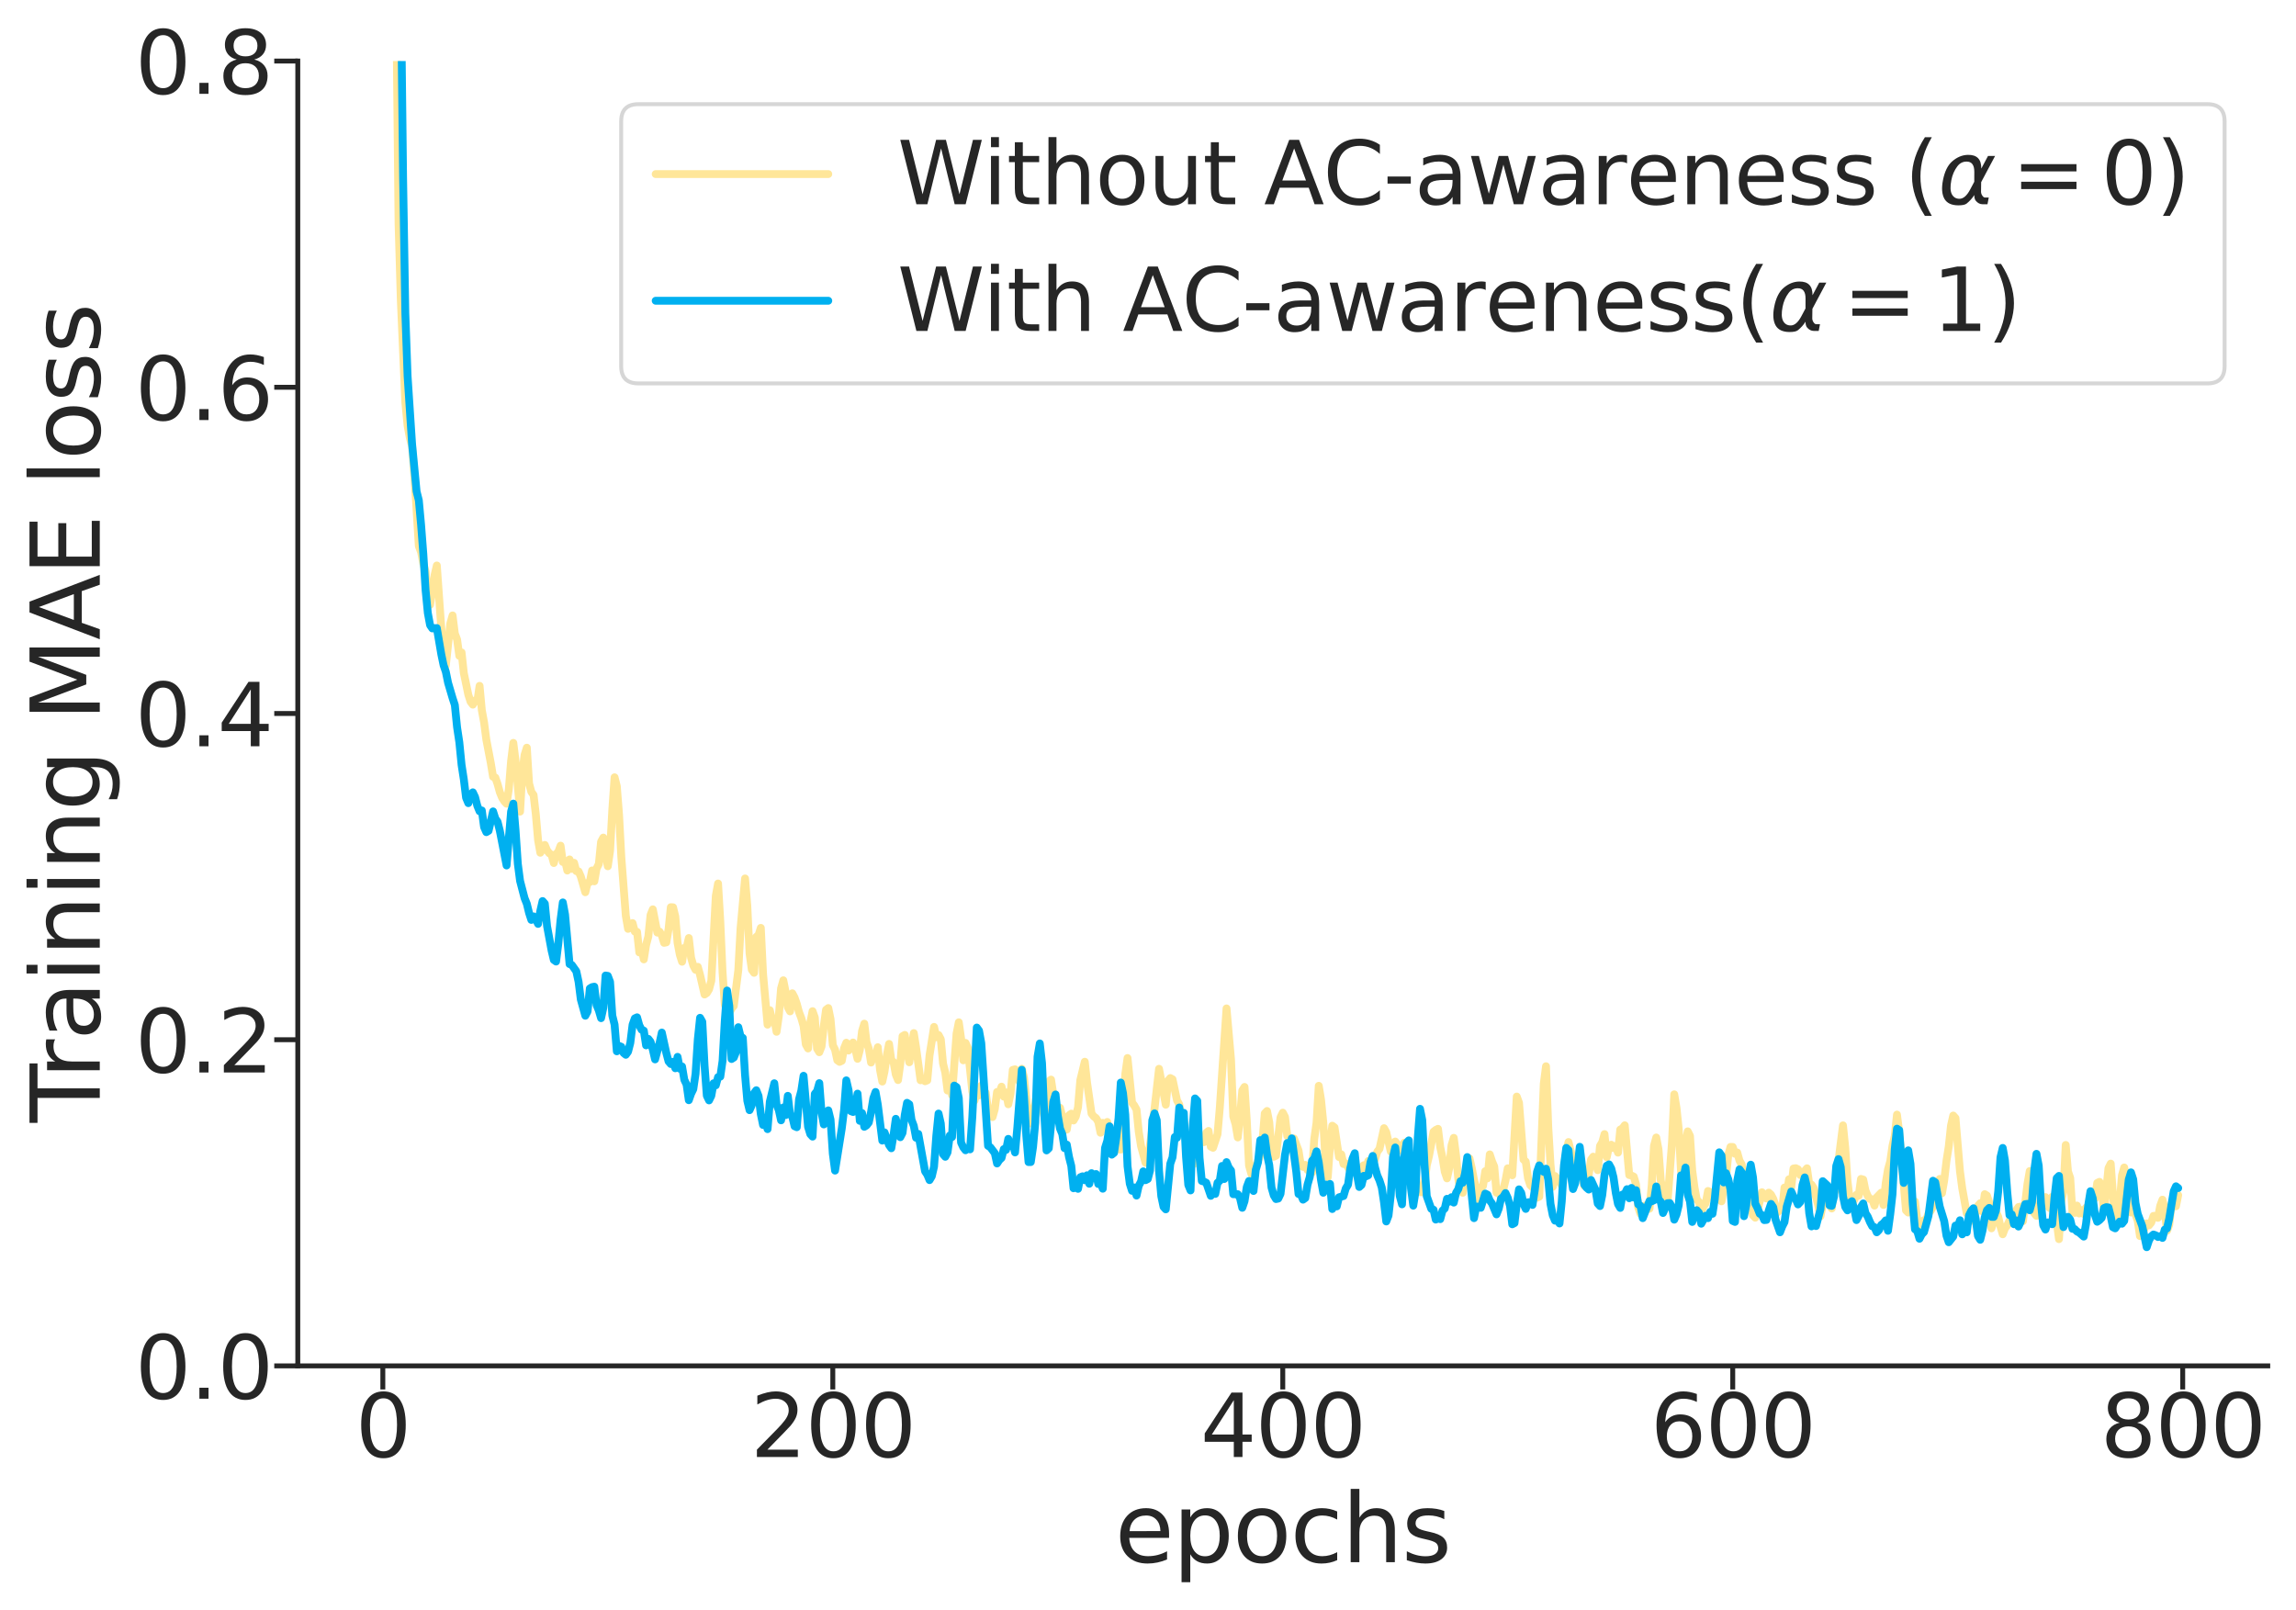 <?xml version="1.0" encoding="utf-8" standalone="no"?>
<!DOCTYPE svg PUBLIC "-//W3C//DTD SVG 1.1//EN"
  "http://www.w3.org/Graphics/SVG/1.1/DTD/svg11.dtd">
<svg xmlns:xlink="http://www.w3.org/1999/xlink" width="585.314pt" height="410.418pt" viewBox="0 0 585.314 410.418" xmlns="http://www.w3.org/2000/svg" version="1.1">
 <defs>
  <style type="text/css">*{stroke-linejoin: round; stroke-linecap: butt}</style>
 </defs>
 <g id="figure_1">
  <g id="patch_1">
   <path d="M 0 410.418 
L 585.314 410.418 
L 585.314 0 
L 0 0 
z
" style="fill: #ffffff"/>
  </g>
  <g id="axes_1">
   <g id="patch_2">
    <path d="M 75.914 348.198 
L 578.114 348.198 
L 578.114 15.558 
L 75.914 15.558 
z
" style="fill: #ffffff"/>
   </g>
   <g id="matplotlib.axis_1">
    <g id="xtick_1">
     <g id="line2d_1">
      <defs>
       <path id="m243d77298d" d="M 0 0 
L 0 6 
" style="stroke: #262626; stroke-width: 1.25"/>
      </defs>
      <g>
       <use xlink:href="#m243d77298d" x="97.595" y="348.198" style="fill: #262626; stroke: #262626; stroke-width: 1.25"/>
      </g>
     </g>
     <g id="text_1">
      <!-- 0 -->
      <g style="fill: #262626" transform="translate(90.596 371.415) scale(0.22 -0.22)">
       <defs>
        <path id="DejaVuSans-30" d="M 2034 4250 
Q 1547 4250 1301 3770 
Q 1056 3291 1056 2328 
Q 1056 1369 1301 889 
Q 1547 409 2034 409 
Q 2525 409 2770 889 
Q 3016 1369 3016 2328 
Q 3016 3291 2770 3770 
Q 2525 4250 2034 4250 
z
M 2034 4750 
Q 2819 4750 3233 4129 
Q 3647 3509 3647 2328 
Q 3647 1150 3233 529 
Q 2819 -91 2034 -91 
Q 1250 -91 836 529 
Q 422 1150 422 2328 
Q 422 3509 836 4129 
Q 1250 4750 2034 4750 
z
" transform="scale(0.016)"/>
       </defs>
       <use xlink:href="#DejaVuSans-30"/>
      </g>
     </g>
    </g>
    <g id="xtick_2">
     <g id="line2d_2">
      <g>
       <use xlink:href="#m243d77298d" x="212.304" y="348.198" style="fill: #262626; stroke: #262626; stroke-width: 1.25"/>
      </g>
     </g>
     <g id="text_2">
      <!-- 200 -->
      <g style="fill: #262626" transform="translate(191.308 371.415) scale(0.22 -0.22)">
       <defs>
        <path id="DejaVuSans-32" d="M 1228 531 
L 3431 531 
L 3431 0 
L 469 0 
L 469 531 
Q 828 903 1448 1529 
Q 2069 2156 2228 2338 
Q 2531 2678 2651 2914 
Q 2772 3150 2772 3378 
Q 2772 3750 2511 3984 
Q 2250 4219 1831 4219 
Q 1534 4219 1204 4116 
Q 875 4013 500 3803 
L 500 4441 
Q 881 4594 1212 4672 
Q 1544 4750 1819 4750 
Q 2544 4750 2975 4387 
Q 3406 4025 3406 3419 
Q 3406 3131 3298 2873 
Q 3191 2616 2906 2266 
Q 2828 2175 2409 1742 
Q 1991 1309 1228 531 
z
" transform="scale(0.016)"/>
       </defs>
       <use xlink:href="#DejaVuSans-32"/>
       <use xlink:href="#DejaVuSans-30" x="63.623"/>
       <use xlink:href="#DejaVuSans-30" x="127.246"/>
      </g>
     </g>
    </g>
    <g id="xtick_3">
     <g id="line2d_3">
      <g>
       <use xlink:href="#m243d77298d" x="327.014" y="348.198" style="fill: #262626; stroke: #262626; stroke-width: 1.25"/>
      </g>
     </g>
     <g id="text_3">
      <!-- 400 -->
      <g style="fill: #262626" transform="translate(306.018 371.415) scale(0.22 -0.22)">
       <defs>
        <path id="DejaVuSans-34" d="M 2419 4116 
L 825 1625 
L 2419 1625 
L 2419 4116 
z
M 2253 4666 
L 3047 4666 
L 3047 1625 
L 3713 1625 
L 3713 1100 
L 3047 1100 
L 3047 0 
L 2419 0 
L 2419 1100 
L 313 1100 
L 313 1709 
L 2253 4666 
z
" transform="scale(0.016)"/>
       </defs>
       <use xlink:href="#DejaVuSans-34"/>
       <use xlink:href="#DejaVuSans-30" x="63.623"/>
       <use xlink:href="#DejaVuSans-30" x="127.246"/>
      </g>
     </g>
    </g>
    <g id="xtick_4">
     <g id="line2d_4">
      <g>
       <use xlink:href="#m243d77298d" x="441.724" y="348.198" style="fill: #262626; stroke: #262626; stroke-width: 1.25"/>
      </g>
     </g>
     <g id="text_4">
      <!-- 600 -->
      <g style="fill: #262626" transform="translate(420.728 371.415) scale(0.22 -0.22)">
       <defs>
        <path id="DejaVuSans-36" d="M 2113 2584 
Q 1688 2584 1439 2293 
Q 1191 2003 1191 1497 
Q 1191 994 1439 701 
Q 1688 409 2113 409 
Q 2538 409 2786 701 
Q 3034 994 3034 1497 
Q 3034 2003 2786 2293 
Q 2538 2584 2113 2584 
z
M 3366 4563 
L 3366 3988 
Q 3128 4100 2886 4159 
Q 2644 4219 2406 4219 
Q 1781 4219 1451 3797 
Q 1122 3375 1075 2522 
Q 1259 2794 1537 2939 
Q 1816 3084 2150 3084 
Q 2853 3084 3261 2657 
Q 3669 2231 3669 1497 
Q 3669 778 3244 343 
Q 2819 -91 2113 -91 
Q 1303 -91 875 529 
Q 447 1150 447 2328 
Q 447 3434 972 4092 
Q 1497 4750 2381 4750 
Q 2619 4750 2861 4703 
Q 3103 4656 3366 4563 
z
" transform="scale(0.016)"/>
       </defs>
       <use xlink:href="#DejaVuSans-36"/>
       <use xlink:href="#DejaVuSans-30" x="63.623"/>
       <use xlink:href="#DejaVuSans-30" x="127.246"/>
      </g>
     </g>
    </g>
    <g id="xtick_5">
     <g id="line2d_5">
      <g>
       <use xlink:href="#m243d77298d" x="556.434" y="348.198" style="fill: #262626; stroke: #262626; stroke-width: 1.25"/>
      </g>
     </g>
     <g id="text_5">
      <!-- 800 -->
      <g style="fill: #262626" transform="translate(535.438 371.415) scale(0.22 -0.22)">
       <defs>
        <path id="DejaVuSans-38" d="M 2034 2216 
Q 1584 2216 1326 1975 
Q 1069 1734 1069 1313 
Q 1069 891 1326 650 
Q 1584 409 2034 409 
Q 2484 409 2743 651 
Q 3003 894 3003 1313 
Q 3003 1734 2745 1975 
Q 2488 2216 2034 2216 
z
M 1403 2484 
Q 997 2584 770 2862 
Q 544 3141 544 3541 
Q 544 4100 942 4425 
Q 1341 4750 2034 4750 
Q 2731 4750 3128 4425 
Q 3525 4100 3525 3541 
Q 3525 3141 3298 2862 
Q 3072 2584 2669 2484 
Q 3125 2378 3379 2068 
Q 3634 1759 3634 1313 
Q 3634 634 3220 271 
Q 2806 -91 2034 -91 
Q 1263 -91 848 271 
Q 434 634 434 1313 
Q 434 1759 690 2068 
Q 947 2378 1403 2484 
z
M 1172 3481 
Q 1172 3119 1398 2916 
Q 1625 2713 2034 2713 
Q 2441 2713 2670 2916 
Q 2900 3119 2900 3481 
Q 2900 3844 2670 4047 
Q 2441 4250 2034 4250 
Q 1625 4250 1398 4047 
Q 1172 3844 1172 3481 
z
" transform="scale(0.016)"/>
       </defs>
       <use xlink:href="#DejaVuSans-38"/>
       <use xlink:href="#DejaVuSans-30" x="63.623"/>
       <use xlink:href="#DejaVuSans-30" x="127.246"/>
      </g>
     </g>
    </g>
    <g id="text_6">
     <!-- epochs -->
     <g style="fill: #262626" transform="translate(284.216 398.226) scale(0.24 -0.24)">
      <defs>
       <path id="DejaVuSans-65" d="M 3597 1894 
L 3597 1613 
L 953 1613 
Q 991 1019 1311 708 
Q 1631 397 2203 397 
Q 2534 397 2845 478 
Q 3156 559 3463 722 
L 3463 178 
Q 3153 47 2828 -22 
Q 2503 -91 2169 -91 
Q 1331 -91 842 396 
Q 353 884 353 1716 
Q 353 2575 817 3079 
Q 1281 3584 2069 3584 
Q 2775 3584 3186 3129 
Q 3597 2675 3597 1894 
z
M 3022 2063 
Q 3016 2534 2758 2815 
Q 2500 3097 2075 3097 
Q 1594 3097 1305 2825 
Q 1016 2553 972 2059 
L 3022 2063 
z
" transform="scale(0.016)"/>
       <path id="DejaVuSans-70" d="M 1159 525 
L 1159 -1331 
L 581 -1331 
L 581 3500 
L 1159 3500 
L 1159 2969 
Q 1341 3281 1617 3432 
Q 1894 3584 2278 3584 
Q 2916 3584 3314 3078 
Q 3713 2572 3713 1747 
Q 3713 922 3314 415 
Q 2916 -91 2278 -91 
Q 1894 -91 1617 61 
Q 1341 213 1159 525 
z
M 3116 1747 
Q 3116 2381 2855 2742 
Q 2594 3103 2138 3103 
Q 1681 3103 1420 2742 
Q 1159 2381 1159 1747 
Q 1159 1113 1420 752 
Q 1681 391 2138 391 
Q 2594 391 2855 752 
Q 3116 1113 3116 1747 
z
" transform="scale(0.016)"/>
       <path id="DejaVuSans-6f" d="M 1959 3097 
Q 1497 3097 1228 2736 
Q 959 2375 959 1747 
Q 959 1119 1226 758 
Q 1494 397 1959 397 
Q 2419 397 2687 759 
Q 2956 1122 2956 1747 
Q 2956 2369 2687 2733 
Q 2419 3097 1959 3097 
z
M 1959 3584 
Q 2709 3584 3137 3096 
Q 3566 2609 3566 1747 
Q 3566 888 3137 398 
Q 2709 -91 1959 -91 
Q 1206 -91 779 398 
Q 353 888 353 1747 
Q 353 2609 779 3096 
Q 1206 3584 1959 3584 
z
" transform="scale(0.016)"/>
       <path id="DejaVuSans-63" d="M 3122 3366 
L 3122 2828 
Q 2878 2963 2633 3030 
Q 2388 3097 2138 3097 
Q 1578 3097 1268 2742 
Q 959 2388 959 1747 
Q 959 1106 1268 751 
Q 1578 397 2138 397 
Q 2388 397 2633 464 
Q 2878 531 3122 666 
L 3122 134 
Q 2881 22 2623 -34 
Q 2366 -91 2075 -91 
Q 1284 -91 818 406 
Q 353 903 353 1747 
Q 353 2603 823 3093 
Q 1294 3584 2113 3584 
Q 2378 3584 2631 3529 
Q 2884 3475 3122 3366 
z
" transform="scale(0.016)"/>
       <path id="DejaVuSans-68" d="M 3513 2113 
L 3513 0 
L 2938 0 
L 2938 2094 
Q 2938 2591 2744 2837 
Q 2550 3084 2163 3084 
Q 1697 3084 1428 2787 
Q 1159 2491 1159 1978 
L 1159 0 
L 581 0 
L 581 4863 
L 1159 4863 
L 1159 2956 
Q 1366 3272 1645 3428 
Q 1925 3584 2291 3584 
Q 2894 3584 3203 3211 
Q 3513 2838 3513 2113 
z
" transform="scale(0.016)"/>
       <path id="DejaVuSans-73" d="M 2834 3397 
L 2834 2853 
Q 2591 2978 2328 3040 
Q 2066 3103 1784 3103 
Q 1356 3103 1142 2972 
Q 928 2841 928 2578 
Q 928 2378 1081 2264 
Q 1234 2150 1697 2047 
L 1894 2003 
Q 2506 1872 2764 1633 
Q 3022 1394 3022 966 
Q 3022 478 2636 193 
Q 2250 -91 1575 -91 
Q 1294 -91 989 -36 
Q 684 19 347 128 
L 347 722 
Q 666 556 975 473 
Q 1284 391 1588 391 
Q 1994 391 2212 530 
Q 2431 669 2431 922 
Q 2431 1156 2273 1281 
Q 2116 1406 1581 1522 
L 1381 1569 
Q 847 1681 609 1914 
Q 372 2147 372 2553 
Q 372 3047 722 3315 
Q 1072 3584 1716 3584 
Q 2034 3584 2315 3537 
Q 2597 3491 2834 3397 
z
" transform="scale(0.016)"/>
      </defs>
      <use xlink:href="#DejaVuSans-65"/>
      <use xlink:href="#DejaVuSans-70" x="61.523"/>
      <use xlink:href="#DejaVuSans-6f" x="125"/>
      <use xlink:href="#DejaVuSans-63" x="186.182"/>
      <use xlink:href="#DejaVuSans-68" x="241.162"/>
      <use xlink:href="#DejaVuSans-73" x="304.541"/>
     </g>
    </g>
   </g>
   <g id="matplotlib.axis_2">
    <g id="ytick_1">
     <g id="line2d_6">
      <defs>
       <path id="m14aa660a04" d="M 0 0 
L -6 0 
" style="stroke: #262626; stroke-width: 1.25"/>
      </defs>
      <g>
       <use xlink:href="#m14aa660a04" x="75.914" y="348.198" style="fill: #262626; stroke: #262626; stroke-width: 1.25"/>
      </g>
     </g>
     <g id="text_7">
      <!-- 0.0 -->
      <g style="fill: #262626" transform="translate(34.428 356.557) scale(0.22 -0.22)">
       <defs>
        <path id="DejaVuSans-2e" d="M 684 794 
L 1344 794 
L 1344 0 
L 684 0 
L 684 794 
z
" transform="scale(0.016)"/>
       </defs>
       <use xlink:href="#DejaVuSans-30"/>
       <use xlink:href="#DejaVuSans-2e" x="63.623"/>
       <use xlink:href="#DejaVuSans-30" x="95.41"/>
      </g>
     </g>
    </g>
    <g id="ytick_2">
     <g id="line2d_7">
      <g>
       <use xlink:href="#m14aa660a04" x="75.914" y="265.038" style="fill: #262626; stroke: #262626; stroke-width: 1.25"/>
      </g>
     </g>
     <g id="text_8">
      <!-- 0.2 -->
      <g style="fill: #262626" transform="translate(34.428 273.397) scale(0.22 -0.22)">
       <use xlink:href="#DejaVuSans-30"/>
       <use xlink:href="#DejaVuSans-2e" x="63.623"/>
       <use xlink:href="#DejaVuSans-32" x="95.41"/>
      </g>
     </g>
    </g>
    <g id="ytick_3">
     <g id="line2d_8">
      <g>
       <use xlink:href="#m14aa660a04" x="75.914" y="181.878" style="fill: #262626; stroke: #262626; stroke-width: 1.25"/>
      </g>
     </g>
     <g id="text_9">
      <!-- 0.4 -->
      <g style="fill: #262626" transform="translate(34.428 190.237) scale(0.22 -0.22)">
       <use xlink:href="#DejaVuSans-30"/>
       <use xlink:href="#DejaVuSans-2e" x="63.623"/>
       <use xlink:href="#DejaVuSans-34" x="95.41"/>
      </g>
     </g>
    </g>
    <g id="ytick_4">
     <g id="line2d_9">
      <g>
       <use xlink:href="#m14aa660a04" x="75.914" y="98.718" style="fill: #262626; stroke: #262626; stroke-width: 1.25"/>
      </g>
     </g>
     <g id="text_10">
      <!-- 0.6 -->
      <g style="fill: #262626" transform="translate(34.428 107.077) scale(0.22 -0.22)">
       <use xlink:href="#DejaVuSans-30"/>
       <use xlink:href="#DejaVuSans-2e" x="63.623"/>
       <use xlink:href="#DejaVuSans-36" x="95.41"/>
      </g>
     </g>
    </g>
    <g id="ytick_5">
     <g id="line2d_10">
      <g>
       <use xlink:href="#m14aa660a04" x="75.914" y="15.558" style="fill: #262626; stroke: #262626; stroke-width: 1.25"/>
      </g>
     </g>
     <g id="text_11">
      <!-- 0.8 -->
      <g style="fill: #262626" transform="translate(34.428 23.917) scale(0.22 -0.22)">
       <use xlink:href="#DejaVuSans-30"/>
       <use xlink:href="#DejaVuSans-2e" x="63.623"/>
       <use xlink:href="#DejaVuSans-38" x="95.41"/>
      </g>
     </g>
    </g>
    <g id="text_12">
     <!-- Training MAE loss -->
     <g style="fill: #262626" transform="translate(25.436 286.171) rotate(-90) scale(0.24 -0.24)">
      <defs>
       <path id="DejaVuSans-54" d="M -19 4666 
L 3928 4666 
L 3928 4134 
L 2272 4134 
L 2272 0 
L 1638 0 
L 1638 4134 
L -19 4134 
L -19 4666 
z
" transform="scale(0.016)"/>
       <path id="DejaVuSans-72" d="M 2631 2963 
Q 2534 3019 2420 3045 
Q 2306 3072 2169 3072 
Q 1681 3072 1420 2755 
Q 1159 2438 1159 1844 
L 1159 0 
L 581 0 
L 581 3500 
L 1159 3500 
L 1159 2956 
Q 1341 3275 1631 3429 
Q 1922 3584 2338 3584 
Q 2397 3584 2469 3576 
Q 2541 3569 2628 3553 
L 2631 2963 
z
" transform="scale(0.016)"/>
       <path id="DejaVuSans-61" d="M 2194 1759 
Q 1497 1759 1228 1600 
Q 959 1441 959 1056 
Q 959 750 1161 570 
Q 1363 391 1709 391 
Q 2188 391 2477 730 
Q 2766 1069 2766 1631 
L 2766 1759 
L 2194 1759 
z
M 3341 1997 
L 3341 0 
L 2766 0 
L 2766 531 
Q 2569 213 2275 61 
Q 1981 -91 1556 -91 
Q 1019 -91 701 211 
Q 384 513 384 1019 
Q 384 1609 779 1909 
Q 1175 2209 1959 2209 
L 2766 2209 
L 2766 2266 
Q 2766 2663 2505 2880 
Q 2244 3097 1772 3097 
Q 1472 3097 1187 3025 
Q 903 2953 641 2809 
L 641 3341 
Q 956 3463 1253 3523 
Q 1550 3584 1831 3584 
Q 2591 3584 2966 3190 
Q 3341 2797 3341 1997 
z
" transform="scale(0.016)"/>
       <path id="DejaVuSans-69" d="M 603 3500 
L 1178 3500 
L 1178 0 
L 603 0 
L 603 3500 
z
M 603 4863 
L 1178 4863 
L 1178 4134 
L 603 4134 
L 603 4863 
z
" transform="scale(0.016)"/>
       <path id="DejaVuSans-6e" d="M 3513 2113 
L 3513 0 
L 2938 0 
L 2938 2094 
Q 2938 2591 2744 2837 
Q 2550 3084 2163 3084 
Q 1697 3084 1428 2787 
Q 1159 2491 1159 1978 
L 1159 0 
L 581 0 
L 581 3500 
L 1159 3500 
L 1159 2956 
Q 1366 3272 1645 3428 
Q 1925 3584 2291 3584 
Q 2894 3584 3203 3211 
Q 3513 2838 3513 2113 
z
" transform="scale(0.016)"/>
       <path id="DejaVuSans-67" d="M 2906 1791 
Q 2906 2416 2648 2759 
Q 2391 3103 1925 3103 
Q 1463 3103 1205 2759 
Q 947 2416 947 1791 
Q 947 1169 1205 825 
Q 1463 481 1925 481 
Q 2391 481 2648 825 
Q 2906 1169 2906 1791 
z
M 3481 434 
Q 3481 -459 3084 -895 
Q 2688 -1331 1869 -1331 
Q 1566 -1331 1297 -1286 
Q 1028 -1241 775 -1147 
L 775 -588 
Q 1028 -725 1275 -790 
Q 1522 -856 1778 -856 
Q 2344 -856 2625 -561 
Q 2906 -266 2906 331 
L 2906 616 
Q 2728 306 2450 153 
Q 2172 0 1784 0 
Q 1141 0 747 490 
Q 353 981 353 1791 
Q 353 2603 747 3093 
Q 1141 3584 1784 3584 
Q 2172 3584 2450 3431 
Q 2728 3278 2906 2969 
L 2906 3500 
L 3481 3500 
L 3481 434 
z
" transform="scale(0.016)"/>
       <path id="DejaVuSans-20" transform="scale(0.016)"/>
       <path id="DejaVuSans-4d" d="M 628 4666 
L 1569 4666 
L 2759 1491 
L 3956 4666 
L 4897 4666 
L 4897 0 
L 4281 0 
L 4281 4097 
L 3078 897 
L 2444 897 
L 1241 4097 
L 1241 0 
L 628 0 
L 628 4666 
z
" transform="scale(0.016)"/>
       <path id="DejaVuSans-41" d="M 2188 4044 
L 1331 1722 
L 3047 1722 
L 2188 4044 
z
M 1831 4666 
L 2547 4666 
L 4325 0 
L 3669 0 
L 3244 1197 
L 1141 1197 
L 716 0 
L 50 0 
L 1831 4666 
z
" transform="scale(0.016)"/>
       <path id="DejaVuSans-45" d="M 628 4666 
L 3578 4666 
L 3578 4134 
L 1259 4134 
L 1259 2753 
L 3481 2753 
L 3481 2222 
L 1259 2222 
L 1259 531 
L 3634 531 
L 3634 0 
L 628 0 
L 628 4666 
z
" transform="scale(0.016)"/>
       <path id="DejaVuSans-6c" d="M 603 4863 
L 1178 4863 
L 1178 0 
L 603 0 
L 603 4863 
z
" transform="scale(0.016)"/>
      </defs>
      <use xlink:href="#DejaVuSans-54"/>
      <use xlink:href="#DejaVuSans-72" x="46.334"/>
      <use xlink:href="#DejaVuSans-61" x="87.447"/>
      <use xlink:href="#DejaVuSans-69" x="148.727"/>
      <use xlink:href="#DejaVuSans-6e" x="176.51"/>
      <use xlink:href="#DejaVuSans-69" x="239.889"/>
      <use xlink:href="#DejaVuSans-6e" x="267.672"/>
      <use xlink:href="#DejaVuSans-67" x="331.051"/>
      <use xlink:href="#DejaVuSans-20" x="394.527"/>
      <use xlink:href="#DejaVuSans-4d" x="426.314"/>
      <use xlink:href="#DejaVuSans-41" x="512.594"/>
      <use xlink:href="#DejaVuSans-45" x="581.002"/>
      <use xlink:href="#DejaVuSans-20" x="644.186"/>
      <use xlink:href="#DejaVuSans-6c" x="675.973"/>
      <use xlink:href="#DejaVuSans-6f" x="703.756"/>
      <use xlink:href="#DejaVuSans-73" x="764.938"/>
      <use xlink:href="#DejaVuSans-73" x="817.037"/>
     </g>
    </g>
   </g>
   <g id="line2d_11">
    <path d="M 101.029 -1 
L 101.036 2.053 
L 101.609 57.118 
L 102.183 76.616 
L 103.33 102.616 
L 103.904 108.494 
L 104.477 111.604 
L 105.051 113.755 
L 105.624 120.884 
L 106.771 139.204 
L 107.345 140.742 
L 107.918 143.727 
L 108.492 145.712 
L 109.066 153.12 
L 109.639 154.176 
L 110.786 146.612 
L 111.36 144.152 
L 113.08 168.314 
L 113.654 169.673 
L 114.801 158.913 
L 115.375 156.883 
L 115.948 161.503 
L 116.522 163.024 
L 117.095 167.192 
L 117.669 166.321 
L 118.242 171.581 
L 119.389 177.102 
L 119.963 178.895 
L 120.537 179.631 
L 121.11 178.559 
L 121.684 178.771 
L 122.257 174.837 
L 122.831 181.047 
L 123.404 184.165 
L 123.978 188.554 
L 125.125 194.556 
L 125.698 198.028 
L 126.272 198.217 
L 126.846 199.861 
L 127.419 201.954 
L 127.993 203.35 
L 128.566 204.262 
L 129.14 204.883 
L 129.713 201.185 
L 130.287 194.029 
L 130.86 189.377 
L 131.434 193.982 
L 132.581 206.895 
L 133.155 197.054 
L 133.728 192.445 
L 134.302 190.599 
L 134.875 199.695 
L 135.449 201.857 
L 136.022 202.659 
L 136.596 207.606 
L 137.169 214.175 
L 137.743 217.382 
L 138.89 215.389 
L 139.464 216.799 
L 140.037 217.535 
L 140.611 217.902 
L 141.184 220.005 
L 141.758 217.713 
L 142.331 217.155 
L 142.905 215.576 
L 143.479 219.739 
L 144.052 219.435 
L 144.626 221.92 
L 145.199 219.09 
L 145.773 221.503 
L 146.346 219.944 
L 146.92 222.072 
L 147.493 222.138 
L 148.067 223.458 
L 149.214 227.452 
L 149.788 225.08 
L 150.361 224.855 
L 150.935 221.9 
L 151.508 224.668 
L 152.082 221.382 
L 152.655 220.268 
L 153.229 214.561 
L 153.802 213.519 
L 154.376 217.879 
L 154.95 220.829 
L 155.523 216.866 
L 156.097 206.367 
L 156.67 198.15 
L 157.244 200.424 
L 157.817 207.728 
L 158.391 218.479 
L 159.538 233.483 
L 160.111 236.791 
L 160.685 236.488 
L 161.259 235.314 
L 161.832 237.481 
L 162.406 237.55 
L 162.979 242.8 
L 163.553 241.772 
L 164.126 244.567 
L 164.7 240.935 
L 165.273 238.746 
L 165.847 233.234 
L 166.42 231.808 
L 167.568 237.732 
L 168.141 237.483 
L 168.715 238.459 
L 169.288 240.347 
L 169.862 240.226 
L 170.435 236.858 
L 171.009 231.26 
L 171.582 231.289 
L 172.156 233.647 
L 172.73 240.323 
L 173.303 243.387 
L 173.877 245.172 
L 174.45 241.661 
L 175.024 241.609 
L 175.597 239.123 
L 176.171 244.119 
L 176.744 246.137 
L 177.318 247.216 
L 177.891 246.46 
L 178.465 248.527 
L 179.612 253.522 
L 180.186 253.139 
L 180.759 252.198 
L 181.333 250.027 
L 182.48 228.354 
L 183.053 225.225 
L 183.627 234.921 
L 184.201 247.889 
L 184.774 256.118 
L 185.348 257.891 
L 185.921 258.256 
L 186.495 257.094 
L 187.068 256.442 
L 188.215 247.324 
L 188.789 236.641 
L 189.936 223.937 
L 190.51 230.873 
L 191.083 243.041 
L 191.657 247.205 
L 192.23 247.994 
L 192.804 238.84 
L 193.377 238.353 
L 193.951 236.536 
L 194.524 248.255 
L 195.672 261.206 
L 196.245 257.517 
L 196.819 260.087 
L 197.392 259.786 
L 197.966 263.029 
L 198.539 258.984 
L 199.113 251.966 
L 199.686 249.894 
L 200.26 252.766 
L 200.833 256.762 
L 201.407 257.82 
L 201.981 253.21 
L 202.554 254.281 
L 203.128 255.919 
L 203.701 258.036 
L 204.275 259.541 
L 204.848 261.549 
L 205.422 266.25 
L 205.995 267.276 
L 206.569 260.689 
L 207.143 257.765 
L 207.716 259.384 
L 208.29 267.317 
L 208.863 268.236 
L 209.437 266.779 
L 210.01 261.528 
L 210.584 257.401 
L 211.157 256.975 
L 211.731 259.797 
L 212.304 266.439 
L 212.878 267.586 
L 213.452 270.275 
L 214.025 270.694 
L 214.599 270.425 
L 215.172 267.251 
L 215.746 265.813 
L 216.319 267.806 
L 216.893 266.451 
L 217.466 265.756 
L 218.04 267.465 
L 218.614 269.913 
L 219.187 267.669 
L 219.761 262.807 
L 220.334 260.955 
L 220.908 265.683 
L 221.481 267.353 
L 222.055 270.871 
L 222.628 269.094 
L 223.202 269.29 
L 223.775 266.955 
L 224.349 272.761 
L 224.923 275.717 
L 225.496 273.105 
L 226.07 269.027 
L 226.643 266.118 
L 227.217 270.258 
L 227.79 270.757 
L 228.364 273.929 
L 228.937 275.331 
L 229.511 271.19 
L 230.084 264.141 
L 230.658 263.821 
L 231.232 268.08 
L 231.805 270.801 
L 232.952 263.352 
L 233.526 266.984 
L 234.673 275.385 
L 235.246 275.193 
L 235.82 275.633 
L 236.394 275.402 
L 236.967 269.01 
L 238.114 261.78 
L 238.688 264.426 
L 239.261 263.842 
L 239.835 264.919 
L 240.408 271.118 
L 240.982 273.45 
L 241.555 278.004 
L 242.129 276.059 
L 242.703 279.176 
L 243.85 263.504 
L 244.423 260.602 
L 244.997 264.648 
L 245.57 270.301 
L 246.144 265.855 
L 246.717 267.144 
L 247.865 278.195 
L 248.438 280.542 
L 249.012 278.331 
L 249.585 279.234 
L 250.159 276.757 
L 250.732 278.447 
L 251.306 278.58 
L 251.879 283.113 
L 252.453 283.111 
L 253.026 284.766 
L 253.6 282.734 
L 254.174 278.365 
L 254.747 278.692 
L 255.321 277.011 
L 255.894 279.555 
L 256.468 278.489 
L 257.041 281.506 
L 257.615 278.774 
L 258.188 272.734 
L 258.762 272.589 
L 259.336 274.757 
L 259.909 275.752 
L 260.483 272.456 
L 261.056 274.664 
L 262.203 285.923 
L 262.777 286.391 
L 263.924 281.362 
L 264.497 277.569 
L 265.071 281.161 
L 265.645 282.336 
L 266.218 284.478 
L 266.792 279.352 
L 267.365 275.71 
L 267.939 275.212 
L 268.512 278.952 
L 269.086 281.85 
L 269.659 283.797 
L 270.233 282.4 
L 271.38 286.933 
L 271.954 287.956 
L 272.527 284.311 
L 273.101 283.892 
L 273.674 285.638 
L 274.248 284.642 
L 274.821 282.248 
L 275.395 275.385 
L 276.542 270.655 
L 277.116 275.941 
L 278.263 283.871 
L 278.836 284.614 
L 279.41 285.018 
L 279.983 285.986 
L 280.557 288.766 
L 281.13 286.237 
L 281.704 287.07 
L 282.278 286.005 
L 282.851 290.423 
L 283.425 288.287 
L 284.572 291.933 
L 285.145 293.001 
L 285.719 293.039 
L 286.292 285.788 
L 286.866 273.82 
L 287.439 269.712 
L 288.587 281.079 
L 289.16 281.831 
L 289.734 282.856 
L 290.307 288.549 
L 290.881 292.158 
L 292.028 296.404 
L 292.601 295.857 
L 293.748 287.698 
L 295.469 272.462 
L 297.19 281.616 
L 297.763 275.506 
L 298.337 274.82 
L 298.91 275.128 
L 300.058 280.531 
L 300.631 281.543 
L 301.205 285.407 
L 301.778 285.456 
L 302.352 291.051 
L 302.925 290.168 
L 303.499 292.992 
L 304.072 294.187 
L 304.646 296.597 
L 305.219 292.932 
L 305.793 290.931 
L 306.367 291.116 
L 306.94 291.163 
L 307.514 288.76 
L 308.087 288.301 
L 308.661 292.305 
L 309.234 292.596 
L 310.381 289.136 
L 310.955 282.425 
L 312.676 257.068 
L 313.823 270.125 
L 314.396 284.627 
L 314.97 286.566 
L 315.543 289.96 
L 316.117 284.752 
L 316.69 277.993 
L 317.264 277.082 
L 317.838 285.618 
L 318.411 297.127 
L 318.985 299.192 
L 319.558 299.105 
L 320.132 297.202 
L 321.279 294.462 
L 321.852 290.613 
L 322.426 283.82 
L 323 283.215 
L 323.573 286.073 
L 324.147 293.386 
L 324.72 294.883 
L 325.294 294.614 
L 326.441 284.824 
L 327.014 283.643 
L 327.588 284.743 
L 328.161 289.588 
L 328.735 290.119 
L 329.309 293.099 
L 329.882 290.239 
L 331.029 293.28 
L 331.603 296.98 
L 332.176 297.462 
L 332.75 296.952 
L 333.323 298.24 
L 333.897 297.427 
L 334.471 298.917 
L 335.044 290.321 
L 335.618 286.209 
L 336.191 276.796 
L 336.765 280.305 
L 337.338 286.058 
L 337.912 295.934 
L 338.485 300.095 
L 339.059 291.843 
L 339.632 286.963 
L 340.206 287.394 
L 341.353 294.96 
L 341.927 294.273 
L 342.5 296.738 
L 343.074 296.565 
L 344.221 298.562 
L 344.794 298.18 
L 345.368 297.522 
L 345.942 299.136 
L 346.515 298.613 
L 347.089 297.652 
L 347.662 297.036 
L 348.236 298.086 
L 348.809 295.961 
L 349.383 297.391 
L 349.956 295.731 
L 350.53 295.581 
L 351.103 293.597 
L 351.677 292.855 
L 352.824 287.592 
L 353.398 288.631 
L 354.545 293.553 
L 355.118 294.056 
L 355.692 291.002 
L 356.839 292.512 
L 357.413 293.391 
L 357.986 291.289 
L 358.56 291.27 
L 359.133 297.295 
L 359.707 297.575 
L 360.28 299.129 
L 360.854 299.48 
L 361.427 303.308 
L 362.001 303.901 
L 362.574 303.934 
L 363.148 301.822 
L 363.722 297.057 
L 364.295 294.686 
L 365.442 288.506 
L 366.016 288.045 
L 366.589 287.764 
L 367.163 292.469 
L 367.736 295.149 
L 368.31 298.7 
L 368.883 300.391 
L 369.457 297.752 
L 370.031 291.984 
L 370.604 290.059 
L 371.178 294.445 
L 371.751 300.465 
L 372.325 303.651 
L 372.898 304.063 
L 373.472 300.707 
L 374.619 295.3 
L 375.193 297.781 
L 375.766 300.769 
L 376.34 303.028 
L 376.913 305.757 
L 377.487 302.744 
L 378.06 302.322 
L 378.634 298.554 
L 379.207 300.385 
L 379.781 294.278 
L 380.354 296.036 
L 380.928 297.392 
L 381.502 304.034 
L 382.075 304.202 
L 382.649 304.946 
L 383.222 303.232 
L 383.796 300.896 
L 384.369 297.817 
L 384.943 299.352 
L 385.516 299.605 
L 386.664 279.534 
L 387.237 281.105 
L 388.384 295.595 
L 388.958 296.119 
L 389.531 300.347 
L 390.105 302.123 
L 390.678 302.654 
L 391.252 301.652 
L 391.825 305.315 
L 392.399 305.065 
L 393.546 276.299 
L 394.12 271.808 
L 394.693 287.27 
L 395.267 296.846 
L 395.84 302.541 
L 396.414 299.794 
L 396.987 301.166 
L 397.561 300.476 
L 398.135 302.239 
L 399.282 293.455 
L 399.855 291.127 
L 401.576 298.156 
L 402.149 296.301 
L 402.723 298.562 
L 403.296 298.953 
L 403.87 302.266 
L 404.444 302.204 
L 405.017 299.412 
L 405.591 295.611 
L 406.164 294.852 
L 406.738 296.377 
L 407.311 298.3 
L 407.885 292.127 
L 408.458 291.148 
L 409.032 289.104 
L 409.606 294.997 
L 410.179 292.291 
L 410.753 291.813 
L 411.326 292.669 
L 411.9 292.115 
L 412.473 293.83 
L 413.047 287.95 
L 413.62 287.638 
L 414.194 286.858 
L 415.341 299.536 
L 415.915 299.669 
L 416.488 299.942 
L 417.062 301.87 
L 417.635 307.792 
L 418.209 309.447 
L 418.782 307.794 
L 419.356 307.323 
L 419.929 308.115 
L 420.503 308.117 
L 421.077 302.125 
L 421.65 292.066 
L 422.224 289.972 
L 422.797 293.004 
L 423.371 300.809 
L 424.518 307.559 
L 425.091 306.588 
L 426.238 291.195 
L 426.812 278.968 
L 427.386 282.416 
L 427.959 287.897 
L 428.533 298.624 
L 429.106 298.23 
L 429.68 291.303 
L 430.253 288.405 
L 430.827 289.563 
L 431.4 298.42 
L 431.974 302.706 
L 432.547 305.772 
L 433.121 306.418 
L 433.695 308.779 
L 434.268 307.596 
L 434.842 306.7 
L 435.415 303.604 
L 435.989 303.905 
L 436.562 304.563 
L 437.136 306.114 
L 437.709 304.626 
L 438.283 303.802 
L 438.857 306.245 
L 439.43 302.874 
L 440.004 300.248 
L 440.577 294.452 
L 441.151 292.375 
L 441.724 292.38 
L 442.298 294.129 
L 442.871 293.796 
L 443.445 295.868 
L 444.018 296.849 
L 444.592 302.096 
L 445.166 301.862 
L 445.739 303.487 
L 446.313 306.151 
L 446.886 309.834 
L 447.46 310.416 
L 448.033 308.517 
L 449.18 303.929 
L 449.754 305.245 
L 450.328 305.515 
L 450.901 304.024 
L 451.475 304.531 
L 452.048 305.6 
L 453.195 308.99 
L 453.769 307.792 
L 454.342 308.468 
L 454.916 302.72 
L 455.489 304.263 
L 456.063 300.625 
L 456.637 302.586 
L 457.21 297.882 
L 457.784 297.793 
L 458.357 298.07 
L 458.931 299.537 
L 459.504 299.161 
L 460.651 297.822 
L 461.225 301.894 
L 461.799 301.981 
L 462.372 302.867 
L 463.519 307.26 
L 464.093 310.046 
L 465.24 304.093 
L 465.813 305.707 
L 466.387 305.775 
L 466.96 308.066 
L 467.534 302.463 
L 468.108 303.372 
L 468.681 295.87 
L 469.828 286.876 
L 470.402 292.509 
L 470.975 301.039 
L 471.549 305.814 
L 472.122 305.295 
L 472.696 305.907 
L 473.27 304.566 
L 473.843 304.798 
L 474.417 300.538 
L 474.99 300.692 
L 475.564 303.513 
L 476.137 304.871 
L 476.711 305.669 
L 477.284 305.708 
L 477.858 307.337 
L 478.431 305.224 
L 479.579 304.045 
L 480.152 307.168 
L 480.726 301.597 
L 481.299 298.135 
L 481.873 296.049 
L 482.446 292.062 
L 483.02 289.64 
L 483.593 284.135 
L 484.167 288.662 
L 485.888 308.554 
L 486.461 309.106 
L 487.035 307.231 
L 487.608 306.442 
L 488.182 306.284 
L 488.755 310.87 
L 489.902 313.81 
L 490.476 311.048 
L 491.05 310.889 
L 491.623 309.356 
L 492.197 308.641 
L 492.77 307.575 
L 493.344 303.386 
L 494.491 300.536 
L 495.064 304.186 
L 495.638 300.857 
L 496.211 295.919 
L 496.785 292.298 
L 497.359 286.942 
L 497.932 284.38 
L 498.506 285.021 
L 499.653 298.584 
L 500.226 302.923 
L 501.373 309.316 
L 501.947 308.713 
L 502.521 311.214 
L 503.094 310.979 
L 504.241 307.377 
L 504.815 306.72 
L 505.388 308.819 
L 505.962 304.418 
L 506.535 304.784 
L 507.109 306.517 
L 507.682 313.125 
L 508.256 311.345 
L 508.83 308.889 
L 509.403 310.171 
L 509.977 312.687 
L 510.55 314.642 
L 511.124 313.12 
L 511.697 312.402 
L 512.271 311.16 
L 513.418 311.707 
L 513.992 308.569 
L 514.565 307.702 
L 515.139 307.588 
L 515.712 311.306 
L 516.859 301.802 
L 517.433 298.52 
L 518.006 304.598 
L 518.58 309.27 
L 519.153 309.94 
L 519.727 309.774 
L 520.301 306.664 
L 520.874 305.717 
L 521.448 305.165 
L 522.021 307.49 
L 522.595 307.982 
L 523.168 305.099 
L 523.742 307.275 
L 524.889 315.883 
L 525.463 306.354 
L 526.036 303.677 
L 526.61 291.871 
L 527.183 298.622 
L 527.757 300.298 
L 528.33 309.086 
L 528.904 309.197 
L 529.477 307.33 
L 530.051 309.348 
L 530.624 308.457 
L 531.198 309.473 
L 531.772 307.895 
L 532.345 307.852 
L 532.919 305.282 
L 533.492 304.824 
L 534.066 305.527 
L 534.639 301.557 
L 535.213 301.278 
L 535.786 302.762 
L 536.36 309.041 
L 537.507 297.772 
L 538.081 296.629 
L 538.654 304.668 
L 539.228 310.071 
L 539.801 310.019 
L 540.375 306.455 
L 540.948 299.592 
L 541.522 297.613 
L 542.095 300.515 
L 542.669 306.195 
L 543.243 309.088 
L 543.816 307.212 
L 544.39 309.612 
L 544.963 311.164 
L 545.537 315.102 
L 546.11 314.67 
L 547.257 311.864 
L 547.831 312.364 
L 548.405 311.663 
L 548.978 309.961 
L 549.552 309.943 
L 550.125 310.454 
L 550.699 307.377 
L 551.272 305.818 
L 551.846 308.492 
L 552.419 313.767 
L 552.993 312.226 
L 553.566 307.033 
L 554.14 305.384 
L 554.714 307.509 
L 555.287 304.659 
L 555.287 304.659 
" clip-path="url(#p73cb82c25b)" style="fill: none; stroke: #ffe699; stroke-width: 2; stroke-linecap: round"/>
   </g>
   <g id="line2d_12">
    <path d="M 102.228 -1 
L 102.756 45.291 
L 103.33 79.856 
L 103.904 95.831 
L 105.051 113.209 
L 106.198 125.273 
L 106.771 127.531 
L 107.345 133.77 
L 107.918 141.236 
L 108.492 150.434 
L 109.066 156.28 
L 109.639 159.367 
L 110.213 160.195 
L 111.36 160.103 
L 112.507 166.835 
L 113.08 169.581 
L 113.654 171.262 
L 114.227 174.057 
L 115.375 177.955 
L 115.948 179.716 
L 116.522 185.413 
L 117.095 189.203 
L 117.669 194.983 
L 118.242 198.691 
L 118.816 203.365 
L 119.389 204.737 
L 119.963 202.567 
L 120.537 201.986 
L 121.11 203.184 
L 121.684 205.427 
L 122.257 206.811 
L 122.831 206.61 
L 123.404 210.838 
L 123.978 212.132 
L 124.551 211.793 
L 125.698 206.844 
L 126.272 208.655 
L 126.846 209.489 
L 127.419 211.784 
L 129.14 220.627 
L 130.287 206.889 
L 130.86 204.856 
L 131.434 211.717 
L 132.008 220.203 
L 132.581 224.562 
L 133.728 228.957 
L 134.302 230.389 
L 134.875 232.736 
L 135.449 234.503 
L 136.022 233.606 
L 136.596 234.332 
L 137.169 235.517 
L 137.743 232.196 
L 138.317 229.698 
L 138.89 230.358 
L 139.464 236.097 
L 140.611 242.3 
L 141.184 244.706 
L 141.758 245.115 
L 142.331 240.572 
L 142.905 234.445 
L 143.479 230.05 
L 144.052 233.127 
L 145.199 245.766 
L 145.773 245.988 
L 146.92 247.604 
L 147.493 250.271 
L 148.067 254.794 
L 149.214 258.929 
L 149.788 257.844 
L 150.361 251.98 
L 150.935 251.634 
L 151.508 251.522 
L 152.082 256.208 
L 152.655 257.584 
L 153.229 259.55 
L 153.802 256.929 
L 154.376 248.681 
L 154.95 248.775 
L 155.523 250.287 
L 156.097 258.894 
L 156.67 261.183 
L 157.244 268.002 
L 157.817 266.614 
L 158.391 266.847 
L 158.964 268.414 
L 159.538 268.885 
L 160.111 268.1 
L 160.685 265.852 
L 161.259 261.212 
L 161.832 259.598 
L 162.406 259.335 
L 162.979 261.383 
L 163.553 262.487 
L 164.126 262.735 
L 164.7 266.484 
L 165.273 264.828 
L 165.847 265.569 
L 166.42 267.578 
L 166.994 270.059 
L 168.141 265.89 
L 168.715 263.222 
L 169.862 268.428 
L 170.435 270.575 
L 171.009 271.242 
L 171.582 270.674 
L 172.156 272.323 
L 172.73 269.413 
L 173.303 272.433 
L 173.877 271.866 
L 174.45 275.255 
L 175.024 276.462 
L 175.597 280.464 
L 176.171 278.824 
L 176.744 277.646 
L 177.318 273.735 
L 177.891 264.935 
L 178.465 259.46 
L 179.039 260.476 
L 179.612 271.642 
L 180.186 279.33 
L 180.759 280.514 
L 181.333 279.351 
L 181.906 276.149 
L 182.48 276.673 
L 183.053 274.567 
L 183.627 274.46 
L 184.201 270.434 
L 184.774 260.17 
L 185.348 252.505 
L 185.921 256.432 
L 186.495 269.962 
L 187.068 269.593 
L 187.642 268.155 
L 188.215 261.852 
L 188.789 264.199 
L 189.362 264.583 
L 189.936 274.084 
L 190.51 280.611 
L 191.083 283.008 
L 191.657 281.718 
L 192.23 278.667 
L 192.804 277.924 
L 193.377 279.387 
L 193.951 284.001 
L 194.524 286.783 
L 195.098 285.748 
L 195.672 287.838 
L 196.245 280.852 
L 197.392 276.146 
L 197.966 281.599 
L 198.539 282.99 
L 199.113 285.596 
L 199.686 282.318 
L 200.26 284.269 
L 200.833 279.349 
L 201.407 284.04 
L 201.981 284.68 
L 202.554 287.093 
L 203.128 287.351 
L 203.701 280.217 
L 204.275 278.041 
L 204.848 274.238 
L 205.995 287.249 
L 206.569 289.124 
L 207.143 289.748 
L 207.716 278.852 
L 208.29 278.155 
L 208.863 276.11 
L 209.437 283.609 
L 210.01 286.642 
L 211.157 283.055 
L 211.731 285.415 
L 212.304 294.088 
L 212.878 298.41 
L 214.599 287.621 
L 215.172 282.938 
L 215.746 275.406 
L 216.319 277.891 
L 216.893 283.245 
L 217.466 283.468 
L 218.04 282.057 
L 218.614 278.785 
L 219.187 285.727 
L 219.761 283.743 
L 220.334 287.246 
L 220.908 286.891 
L 221.481 286.135 
L 222.055 283.47 
L 222.628 279.97 
L 223.202 278.364 
L 223.775 281.574 
L 224.923 290.764 
L 225.496 288.672 
L 226.643 291.9 
L 227.217 292.713 
L 227.79 289.312 
L 228.364 285.206 
L 229.511 289.896 
L 230.084 288.792 
L 230.658 284.163 
L 231.232 281.131 
L 231.805 281.517 
L 232.379 285.477 
L 232.952 287.007 
L 233.526 290.043 
L 234.099 289.061 
L 235.82 298.587 
L 236.394 299.449 
L 236.967 300.834 
L 237.541 299.865 
L 238.114 297.4 
L 238.688 289.518 
L 239.261 283.867 
L 239.835 286.383 
L 240.408 294.233 
L 240.982 294.889 
L 241.555 293.764 
L 242.129 289.462 
L 242.703 289.857 
L 243.276 276.733 
L 243.85 277.123 
L 244.423 279.942 
L 244.997 291.254 
L 245.57 292.49 
L 246.144 293.227 
L 246.717 292.751 
L 247.291 292.996 
L 247.865 284.846 
L 249.012 261.948 
L 249.585 262.737 
L 250.159 265.908 
L 251.879 292.096 
L 252.453 292.454 
L 253.6 293.96 
L 254.174 296.594 
L 254.747 295.73 
L 255.321 295.181 
L 255.894 292.929 
L 256.468 293.134 
L 257.041 290.322 
L 257.615 292.138 
L 258.188 291.461 
L 258.762 293.78 
L 259.336 287.576 
L 260.483 272.718 
L 261.056 279.699 
L 261.63 289.458 
L 262.203 296.237 
L 262.777 296.227 
L 263.35 292.402 
L 263.924 286.146 
L 264.497 269.389 
L 265.071 265.994 
L 265.645 271.024 
L 266.218 284.336 
L 266.792 293.265 
L 267.365 292.732 
L 268.512 280.876 
L 269.086 279.001 
L 269.659 284.341 
L 270.233 287.723 
L 270.807 289.098 
L 271.38 292.692 
L 271.954 291.783 
L 272.527 294.943 
L 273.101 297.218 
L 273.674 302.912 
L 274.248 301.96 
L 274.821 303.058 
L 275.395 300.103 
L 275.968 299.865 
L 276.542 300.867 
L 277.116 299.601 
L 277.689 301.763 
L 278.263 299.065 
L 278.836 299.575 
L 279.41 299.279 
L 279.983 301.827 
L 280.557 301.496 
L 281.13 303.03 
L 281.704 292.626 
L 282.278 290.804 
L 282.851 287.118 
L 283.425 294.345 
L 283.998 293.883 
L 284.572 289.998 
L 285.145 285.081 
L 285.719 275.965 
L 286.292 278.703 
L 286.866 284.163 
L 287.439 297.288 
L 288.013 301.769 
L 288.587 303.569 
L 289.16 302.715 
L 289.734 304.774 
L 290.307 302.249 
L 290.881 301.214 
L 291.454 298.604 
L 292.028 300.851 
L 292.601 300.552 
L 293.175 298.373 
L 293.748 285.587 
L 294.322 283.814 
L 294.896 285.593 
L 295.469 298.447 
L 296.043 304.938 
L 296.616 307.651 
L 297.19 308.286 
L 298.337 296.666 
L 298.91 295.02 
L 299.484 289.851 
L 300.058 290.031 
L 300.631 282.327 
L 301.205 285.807 
L 301.778 283.679 
L 302.352 294.877 
L 302.925 302.058 
L 303.499 303.466 
L 304.072 287.196 
L 304.646 280.01 
L 305.219 280.629 
L 305.793 295.131 
L 306.367 301.048 
L 306.94 301.221 
L 307.514 301.512 
L 308.661 304.843 
L 309.234 303.956 
L 309.808 304.357 
L 310.381 301.516 
L 310.955 300.979 
L 311.529 297.218 
L 312.102 300.554 
L 312.676 296.248 
L 313.249 297.647 
L 313.823 298.388 
L 314.396 304.431 
L 315.543 304.429 
L 316.117 305.431 
L 316.69 307.892 
L 317.264 306.211 
L 317.838 302.585 
L 318.411 301.057 
L 318.985 302.499 
L 319.558 303.607 
L 320.132 298.233 
L 320.705 296.276 
L 321.279 290.645 
L 321.852 291.224 
L 322.426 289.977 
L 323 294.285 
L 323.573 297.012 
L 324.147 302.729 
L 324.72 304.731 
L 325.294 305.664 
L 325.867 305.536 
L 326.441 304.337 
L 327.588 294.378 
L 328.161 291.369 
L 328.735 292.613 
L 329.309 290.182 
L 330.456 298.713 
L 331.029 304.368 
L 331.603 304.497 
L 332.176 305.819 
L 332.75 305.413 
L 333.323 302.012 
L 333.897 300.026 
L 334.471 295.923 
L 335.044 295.294 
L 335.618 293.511 
L 336.191 296.367 
L 336.765 300.842 
L 337.338 304.06 
L 337.912 301.952 
L 338.485 302.088 
L 339.059 301.813 
L 339.632 308.201 
L 340.206 307.174 
L 340.78 307.538 
L 341.353 305.207 
L 342.5 304.893 
L 343.074 302.959 
L 343.647 302.021 
L 344.221 297.831 
L 344.794 295.36 
L 345.368 293.977 
L 345.942 299.471 
L 346.515 302.587 
L 347.089 302.066 
L 347.662 299.741 
L 348.236 299.876 
L 348.809 299.607 
L 349.383 296.23 
L 349.956 294.67 
L 350.53 297.622 
L 351.103 299.633 
L 351.677 300.939 
L 352.251 302.726 
L 352.824 306.518 
L 353.398 311.376 
L 353.971 309.884 
L 354.545 304.648 
L 355.118 294.951 
L 355.692 292.511 
L 356.265 297.854 
L 356.839 304.896 
L 357.413 307.01 
L 357.986 294.943 
L 358.56 291.324 
L 359.133 290.707 
L 359.707 302.989 
L 360.28 307.346 
L 360.854 303.778 
L 361.427 290.132 
L 362.001 282.66 
L 362.574 285.524 
L 363.148 296.843 
L 363.722 304.953 
L 364.869 308.156 
L 365.442 308.38 
L 366.016 310.895 
L 366.589 310.584 
L 367.163 310.788 
L 367.736 308.617 
L 368.31 308.066 
L 368.883 305.599 
L 369.457 306.34 
L 370.031 305.192 
L 370.604 306.567 
L 371.178 304.095 
L 371.751 303.147 
L 372.325 301.116 
L 372.898 301.505 
L 373.472 299.132 
L 374.045 294.959 
L 374.619 299.124 
L 375.766 310.53 
L 376.34 307.562 
L 376.913 307.635 
L 377.487 307.902 
L 378.634 304.262 
L 379.207 304.562 
L 379.781 306.018 
L 380.354 306.813 
L 381.502 309.568 
L 382.075 308.098 
L 382.649 305.564 
L 383.222 305.095 
L 383.796 304.133 
L 384.369 305.369 
L 384.943 307.4 
L 385.516 312.095 
L 386.09 311.794 
L 386.664 306.973 
L 387.237 303.189 
L 387.811 304.102 
L 388.384 306.933 
L 388.958 308.178 
L 389.531 306.483 
L 390.105 306.461 
L 390.678 307.161 
L 391.252 303.43 
L 391.825 298.738 
L 392.399 297.077 
L 392.973 298.097 
L 393.546 298.737 
L 394.12 297.922 
L 394.693 300.688 
L 395.267 306.901 
L 395.84 309.804 
L 396.414 311.169 
L 396.987 311.017 
L 397.561 311.893 
L 398.135 306.236 
L 398.708 296.991 
L 399.282 292.622 
L 399.855 293.192 
L 400.429 299.366 
L 401.002 303.114 
L 401.576 301.577 
L 402.149 297.578 
L 402.723 292.348 
L 403.87 301.981 
L 404.444 302.756 
L 405.017 303.244 
L 405.591 300.804 
L 406.738 303.321 
L 407.311 306.811 
L 407.885 307.451 
L 408.458 304.664 
L 409.032 299.47 
L 409.606 297.173 
L 410.179 296.823 
L 410.753 297.866 
L 411.326 300.13 
L 411.9 304.067 
L 412.473 306.944 
L 413.047 307.926 
L 413.62 304.51 
L 414.194 304.366 
L 414.767 303.147 
L 415.341 305.455 
L 415.915 302.828 
L 416.488 305.279 
L 417.062 303.405 
L 417.635 307.027 
L 418.209 307.4 
L 418.782 310.532 
L 420.503 306.155 
L 421.077 306.228 
L 421.65 305.969 
L 422.224 302.454 
L 422.797 305.7 
L 423.371 306.344 
L 423.944 309.219 
L 425.091 306.715 
L 425.665 306.68 
L 426.238 307.707 
L 426.812 310.915 
L 427.386 309.568 
L 427.959 307.206 
L 428.533 299.629 
L 429.106 300.609 
L 429.68 297.634 
L 430.253 304.535 
L 430.827 306.292 
L 431.4 311.494 
L 431.974 309.58 
L 432.547 308.497 
L 433.121 309.177 
L 433.695 311.951 
L 434.842 309.894 
L 435.415 310.536 
L 435.989 308.925 
L 436.562 309.419 
L 437.136 305.683 
L 438.283 293.751 
L 438.857 294.565 
L 439.43 301.434 
L 440.004 299.056 
L 440.577 300.599 
L 441.151 303.226 
L 441.724 311.243 
L 442.298 311.494 
L 442.871 300.951 
L 443.445 298.087 
L 444.018 298.887 
L 444.592 310.033 
L 445.166 307.219 
L 445.739 299.873 
L 446.313 296.905 
L 446.886 300.129 
L 447.46 306.823 
L 448.033 307.951 
L 448.607 309.412 
L 449.18 309.741 
L 449.754 311.028 
L 450.328 310.982 
L 450.901 308.621 
L 451.475 306.908 
L 452.048 307.75 
L 452.622 310.855 
L 453.769 314.14 
L 454.342 312.651 
L 454.916 311.531 
L 455.489 307.603 
L 456.637 303.744 
L 457.21 305.017 
L 457.784 305.689 
L 458.357 307.036 
L 458.931 306.419 
L 459.504 302.073 
L 460.078 300.148 
L 460.651 302.667 
L 461.225 309.282 
L 461.799 312.634 
L 462.372 311.95 
L 462.946 312.554 
L 464.093 308.278 
L 464.666 301.107 
L 465.813 302.167 
L 466.387 307.254 
L 466.96 307.405 
L 467.534 305.048 
L 468.108 297.222 
L 468.681 295.475 
L 469.255 297.502 
L 469.828 304.931 
L 470.402 307.678 
L 470.975 308.549 
L 471.549 306.608 
L 472.122 306.207 
L 472.696 308.17 
L 473.27 311.026 
L 473.843 309.946 
L 474.417 307.705 
L 474.99 306.774 
L 475.564 309.248 
L 476.137 310.148 
L 476.711 311.531 
L 477.284 312.605 
L 477.858 312.817 
L 478.431 314.137 
L 479.005 313.568 
L 479.579 312.244 
L 480.152 311.821 
L 480.726 311.096 
L 481.299 313.755 
L 481.873 309.552 
L 482.446 304.459 
L 483.02 292.984 
L 483.593 287.72 
L 484.167 288.102 
L 484.741 295.778 
L 485.314 301.553 
L 485.888 295.657 
L 486.461 293.249 
L 487.035 296.684 
L 487.608 306.962 
L 488.182 313.371 
L 488.755 313.801 
L 489.329 315.784 
L 489.902 314.671 
L 490.476 314.079 
L 491.623 309.935 
L 492.77 300.993 
L 493.344 301.374 
L 494.491 307.587 
L 495.638 311.32 
L 496.211 315.007 
L 496.785 316.675 
L 497.932 315.22 
L 498.506 312.419 
L 499.079 312.707 
L 499.653 311.071 
L 500.226 314.656 
L 500.8 312.407 
L 501.373 314.158 
L 501.947 309.84 
L 502.521 308.66 
L 503.094 308.012 
L 503.668 310.78 
L 504.241 315.106 
L 504.815 316.046 
L 505.388 313.73 
L 505.962 310.348 
L 506.535 308.487 
L 507.109 307.912 
L 507.682 310.205 
L 508.256 310.216 
L 508.83 308.57 
L 509.403 303.706 
L 509.977 295.021 
L 510.55 292.63 
L 511.124 295.86 
L 511.697 303.785 
L 512.271 309.744 
L 512.844 309.576 
L 513.418 312.076 
L 513.992 311.1 
L 514.565 312.669 
L 515.139 311.455 
L 515.712 308.729 
L 516.286 306.966 
L 516.859 306.891 
L 517.433 308.521 
L 518.006 306.392 
L 518.58 298.433 
L 519.153 294.136 
L 519.727 297.132 
L 520.301 306.753 
L 520.874 312.355 
L 521.448 313.435 
L 522.021 311.615 
L 523.168 312.077 
L 523.742 305.326 
L 524.315 300.325 
L 524.889 299.764 
L 525.463 307.136 
L 526.036 312.817 
L 526.61 311.089 
L 527.183 310.196 
L 527.757 310.917 
L 528.33 313.249 
L 528.904 313.319 
L 529.477 313.925 
L 530.051 314.217 
L 531.198 315.232 
L 531.772 312.082 
L 532.345 307.241 
L 532.919 303.665 
L 533.492 305.411 
L 534.066 309.734 
L 534.639 311.449 
L 535.213 311.045 
L 535.786 310.452 
L 536.36 307.968 
L 536.934 307.731 
L 537.507 307.801 
L 538.081 310.068 
L 538.654 312.856 
L 539.228 313.128 
L 540.375 311.399 
L 540.948 311.955 
L 541.522 311.223 
L 542.669 300.727 
L 543.243 298.86 
L 543.816 300.647 
L 544.39 306.632 
L 544.963 309.438 
L 546.11 312.53 
L 547.257 317.939 
L 547.831 316.204 
L 548.405 315.168 
L 548.978 314.703 
L 549.552 314.9 
L 550.125 315.336 
L 550.699 315.091 
L 551.272 315.573 
L 551.846 313.446 
L 552.419 313.17 
L 552.993 310.655 
L 554.14 303.666 
L 554.714 302.41 
L 555.287 302.867 
L 555.287 302.867 
" clip-path="url(#p73cb82c25b)" style="fill: none; stroke: #00b0f0; stroke-width: 2; stroke-linecap: round"/>
   </g>
   <g id="patch_3">
    <path d="M 75.914 348.198 
L 75.914 15.558 
" style="fill: none; stroke: #262626; stroke-width: 1.25; stroke-linejoin: miter; stroke-linecap: square"/>
   </g>
   <g id="patch_4">
    <path d="M 75.914 348.198 
L 578.114 348.198 
" style="fill: none; stroke: #262626; stroke-width: 1.25; stroke-linejoin: miter; stroke-linecap: square"/>
   </g>
   <g id="legend_1">
    <g id="patch_5">
     <path d="M 162.754 97.742 
L 562.714 97.742 
Q 567.114 97.742 567.114 93.342 
L 567.114 30.958 
Q 567.114 26.558 562.714 26.558 
L 162.754 26.558 
Q 158.354 26.558 158.354 30.958 
L 158.354 93.342 
Q 158.354 97.742 162.754 97.742 
z
" style="fill: #ffffff; opacity: 0.8; stroke: #cccccc; stroke-linejoin: miter"/>
    </g>
    <g id="line2d_13">
     <path d="M 167.154 44.375 
L 189.154 44.375 
L 211.154 44.375 
" style="fill: none; stroke: #ffe699; stroke-width: 2; stroke-linecap: round"/>
    </g>
    <g id="text_13">
     <!-- Without AC-awareness ($\alpha = 0 $) -->
     <g style="fill: #262626" transform="translate(228.754 52.075) scale(0.22 -0.22)">
      <defs>
       <path id="DejaVuSans-57" d="M 213 4666 
L 850 4666 
L 1831 722 
L 2809 4666 
L 3519 4666 
L 4500 722 
L 5478 4666 
L 6119 4666 
L 4947 0 
L 4153 0 
L 3169 4050 
L 2175 0 
L 1381 0 
L 213 4666 
z
" transform="scale(0.016)"/>
       <path id="DejaVuSans-74" d="M 1172 4494 
L 1172 3500 
L 2356 3500 
L 2356 3053 
L 1172 3053 
L 1172 1153 
Q 1172 725 1289 603 
Q 1406 481 1766 481 
L 2356 481 
L 2356 0 
L 1766 0 
Q 1100 0 847 248 
Q 594 497 594 1153 
L 594 3053 
L 172 3053 
L 172 3500 
L 594 3500 
L 594 4494 
L 1172 4494 
z
" transform="scale(0.016)"/>
       <path id="DejaVuSans-75" d="M 544 1381 
L 544 3500 
L 1119 3500 
L 1119 1403 
Q 1119 906 1312 657 
Q 1506 409 1894 409 
Q 2359 409 2629 706 
Q 2900 1003 2900 1516 
L 2900 3500 
L 3475 3500 
L 3475 0 
L 2900 0 
L 2900 538 
Q 2691 219 2414 64 
Q 2138 -91 1772 -91 
Q 1169 -91 856 284 
Q 544 659 544 1381 
z
M 1991 3584 
L 1991 3584 
z
" transform="scale(0.016)"/>
       <path id="DejaVuSans-43" d="M 4122 4306 
L 4122 3641 
Q 3803 3938 3442 4084 
Q 3081 4231 2675 4231 
Q 1875 4231 1450 3742 
Q 1025 3253 1025 2328 
Q 1025 1406 1450 917 
Q 1875 428 2675 428 
Q 3081 428 3442 575 
Q 3803 722 4122 1019 
L 4122 359 
Q 3791 134 3420 21 
Q 3050 -91 2638 -91 
Q 1578 -91 968 557 
Q 359 1206 359 2328 
Q 359 3453 968 4101 
Q 1578 4750 2638 4750 
Q 3056 4750 3426 4639 
Q 3797 4528 4122 4306 
z
" transform="scale(0.016)"/>
       <path id="DejaVuSans-2d" d="M 313 2009 
L 1997 2009 
L 1997 1497 
L 313 1497 
L 313 2009 
z
" transform="scale(0.016)"/>
       <path id="DejaVuSans-77" d="M 269 3500 
L 844 3500 
L 1563 769 
L 2278 3500 
L 2956 3500 
L 3675 769 
L 4391 3500 
L 4966 3500 
L 4050 0 
L 3372 0 
L 2619 2869 
L 1863 0 
L 1184 0 
L 269 3500 
z
" transform="scale(0.016)"/>
       <path id="DejaVuSans-28" d="M 1984 4856 
Q 1566 4138 1362 3434 
Q 1159 2731 1159 2009 
Q 1159 1288 1364 580 
Q 1569 -128 1984 -844 
L 1484 -844 
Q 1016 -109 783 600 
Q 550 1309 550 2009 
Q 550 2706 781 3412 
Q 1013 4119 1484 4856 
L 1984 4856 
z
" transform="scale(0.016)"/>
       <path id="DejaVuSans-Oblique-3b1" d="M 2619 1628 
L 2622 2350 
Q 2625 3088 2069 3091 
Q 1653 3094 1394 2747 
Q 1069 2319 959 1747 
Q 825 1059 994 731 
Q 1169 397 1547 397 
Q 1966 397 2319 1063 
L 2619 1628 
z
M 2166 3578 
Q 3141 3594 3128 2584 
Q 3128 2584 3616 3500 
L 4128 3500 
L 3119 1603 
L 3109 919 
Q 3109 766 3194 638 
Q 3291 488 3391 488 
L 3669 488 
L 3575 0 
L 3228 0 
Q 2934 0 2722 263 
Q 2622 394 2619 669 
Q 2416 334 2066 50 
Q 1900 -81 1453 -78 
Q 722 -72 456 397 
Q 184 884 353 1747 
Q 534 2675 1009 3097 
Q 1544 3569 2166 3578 
z
" transform="scale(0.016)"/>
       <path id="DejaVuSans-3d" d="M 678 2906 
L 4684 2906 
L 4684 2381 
L 678 2381 
L 678 2906 
z
M 678 1631 
L 4684 1631 
L 4684 1100 
L 678 1100 
L 678 1631 
z
" transform="scale(0.016)"/>
       <path id="DejaVuSans-29" d="M 513 4856 
L 1013 4856 
Q 1481 4119 1714 3412 
Q 1947 2706 1947 2009 
Q 1947 1309 1714 600 
Q 1481 -109 1013 -844 
L 513 -844 
Q 928 -128 1133 580 
Q 1338 1288 1338 2009 
Q 1338 2731 1133 3434 
Q 928 4138 513 4856 
z
" transform="scale(0.016)"/>
      </defs>
      <use xlink:href="#DejaVuSans-57" transform="translate(0 0.016)"/>
      <use xlink:href="#DejaVuSans-69" transform="translate(98.877 0.016)"/>
      <use xlink:href="#DejaVuSans-74" transform="translate(126.66 0.016)"/>
      <use xlink:href="#DejaVuSans-68" transform="translate(165.869 0.016)"/>
      <use xlink:href="#DejaVuSans-6f" transform="translate(229.248 0.016)"/>
      <use xlink:href="#DejaVuSans-75" transform="translate(290.43 0.016)"/>
      <use xlink:href="#DejaVuSans-74" transform="translate(353.809 0.016)"/>
      <use xlink:href="#DejaVuSans-20" transform="translate(393.018 0.016)"/>
      <use xlink:href="#DejaVuSans-41" transform="translate(424.805 0.016)"/>
      <use xlink:href="#DejaVuSans-43" transform="translate(493.213 0.016)"/>
      <use xlink:href="#DejaVuSans-2d" transform="translate(563.037 0.016)"/>
      <use xlink:href="#DejaVuSans-61" transform="translate(599.121 0.016)"/>
      <use xlink:href="#DejaVuSans-77" transform="translate(660.4 0.016)"/>
      <use xlink:href="#DejaVuSans-61" transform="translate(742.188 0.016)"/>
      <use xlink:href="#DejaVuSans-72" transform="translate(803.467 0.016)"/>
      <use xlink:href="#DejaVuSans-65" transform="translate(844.58 0.016)"/>
      <use xlink:href="#DejaVuSans-6e" transform="translate(906.104 0.016)"/>
      <use xlink:href="#DejaVuSans-65" transform="translate(969.482 0.016)"/>
      <use xlink:href="#DejaVuSans-73" transform="translate(1031.006 0.016)"/>
      <use xlink:href="#DejaVuSans-73" transform="translate(1083.105 0.016)"/>
      <use xlink:href="#DejaVuSans-20" transform="translate(1135.205 0.016)"/>
      <use xlink:href="#DejaVuSans-28" transform="translate(1166.992 0.016)"/>
      <use xlink:href="#DejaVuSans-Oblique-3b1" transform="translate(1206.006 0.016)"/>
      <use xlink:href="#DejaVuSans-3d" transform="translate(1291.406 0.016)"/>
      <use xlink:href="#DejaVuSans-30" transform="translate(1394.678 0.016)"/>
      <use xlink:href="#DejaVuSans-29" transform="translate(1458.301 0.016)"/>
     </g>
    </g>
    <g id="line2d_14">
     <path d="M 167.154 76.667 
L 189.154 76.667 
L 211.154 76.667 
" style="fill: none; stroke: #00b0f0; stroke-width: 2; stroke-linecap: round"/>
    </g>
    <g id="text_14">
     <!-- With AC-awareness($\alpha=1$) -->
     <g style="fill: #262626" transform="translate(228.754 84.367) scale(0.22 -0.22)">
      <defs>
       <path id="DejaVuSans-31" d="M 794 531 
L 1825 531 
L 1825 4091 
L 703 3866 
L 703 4441 
L 1819 4666 
L 2450 4666 
L 2450 531 
L 3481 531 
L 3481 0 
L 794 0 
L 794 531 
z
" transform="scale(0.016)"/>
      </defs>
      <use xlink:href="#DejaVuSans-57" transform="translate(0 0.016)"/>
      <use xlink:href="#DejaVuSans-69" transform="translate(98.877 0.016)"/>
      <use xlink:href="#DejaVuSans-74" transform="translate(126.66 0.016)"/>
      <use xlink:href="#DejaVuSans-68" transform="translate(165.869 0.016)"/>
      <use xlink:href="#DejaVuSans-20" transform="translate(229.248 0.016)"/>
      <use xlink:href="#DejaVuSans-41" transform="translate(261.035 0.016)"/>
      <use xlink:href="#DejaVuSans-43" transform="translate(329.443 0.016)"/>
      <use xlink:href="#DejaVuSans-2d" transform="translate(399.268 0.016)"/>
      <use xlink:href="#DejaVuSans-61" transform="translate(435.352 0.016)"/>
      <use xlink:href="#DejaVuSans-77" transform="translate(496.631 0.016)"/>
      <use xlink:href="#DejaVuSans-61" transform="translate(578.418 0.016)"/>
      <use xlink:href="#DejaVuSans-72" transform="translate(639.697 0.016)"/>
      <use xlink:href="#DejaVuSans-65" transform="translate(680.811 0.016)"/>
      <use xlink:href="#DejaVuSans-6e" transform="translate(742.334 0.016)"/>
      <use xlink:href="#DejaVuSans-65" transform="translate(805.713 0.016)"/>
      <use xlink:href="#DejaVuSans-73" transform="translate(867.236 0.016)"/>
      <use xlink:href="#DejaVuSans-73" transform="translate(919.336 0.016)"/>
      <use xlink:href="#DejaVuSans-28" transform="translate(971.436 0.016)"/>
      <use xlink:href="#DejaVuSans-Oblique-3b1" transform="translate(1010.449 0.016)"/>
      <use xlink:href="#DejaVuSans-3d" transform="translate(1095.85 0.016)"/>
      <use xlink:href="#DejaVuSans-31" transform="translate(1199.121 0.016)"/>
      <use xlink:href="#DejaVuSans-29" transform="translate(1262.744 0.016)"/>
     </g>
    </g>
   </g>
  </g>
 </g>
 <defs>
  <clipPath id="p73cb82c25b">
   <rect x="75.914" y="15.558" width="502.2" height="332.64"/>
  </clipPath>
 </defs>
</svg>
